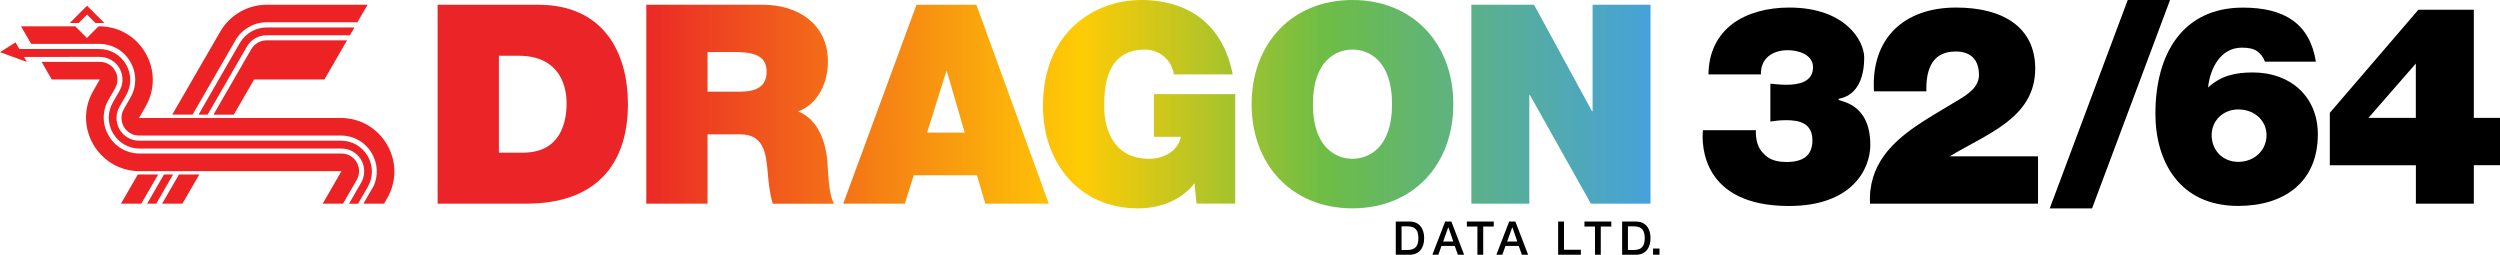 <?xml version="1.0" encoding="utf-8"?>
<!-- Generator: Adobe Illustrator 25.0.0, SVG Export Plug-In . SVG Version: 6.00 Build 0)  -->
<svg version="1.1" id="Layer_1" xmlns="http://www.w3.org/2000/svg" xmlns:xlink="http://www.w3.org/1999/xlink" x="0px" y="0px"
	 viewBox="0 0 3840 391.3" style="enable-background:new 0 0 3840 391.3;" xml:space="preserve">
<style type="text/css">
	.st0{fill:#EC2224;}
	.st1{fill:#FFFFFF;}
	.st2{fill:url(#SVGID_1_);}
	.st3{fill:url(#SVGID_2_);}
	.st4{fill:url(#SVGID_3_);}
	.st5{fill:url(#SVGID_4_);}
	.st6{fill:url(#SVGID_5_);}
	.st7{fill:url(#SVGID_6_);}
	.st8{fill:url(#SVGID_7_);}
	.st9{fill:url(#SVGID_8_);}
	.st10{fill:url(#SVGID_9_);}
	.st11{fill:url(#SVGID_10_);}
	.st12{fill:url(#SVGID_11_);}
	.st13{fill:url(#SVGID_12_);}
	.st14{fill:url(#SVGID_13_);}
	.st15{fill:url(#SVGID_14_);}
	.st16{fill:url(#SVGID_15_);}
	.st17{fill:url(#SVGID_16_);}
	.st18{fill:url(#SVGID_17_);}
	.st19{fill:url(#SVGID_18_);}
	.st20{fill:url(#SVGID_19_);}
	.st21{fill:url(#SVGID_20_);}
	.st22{fill:url(#SVGID_21_);}
	.st23{fill:url(#SVGID_22_);}
	.st24{fill:url(#SVGID_23_);}
	.st25{fill:url(#SVGID_24_);}
	.st26{fill:url(#SVGID_25_);}
	.st27{fill:url(#SVGID_26_);}
	.st28{fill:url(#SVGID_27_);}
	.st29{fill:url(#SVGID_28_);}
	.st30{fill:url(#SVGID_29_);}
	.st31{fill:url(#SVGID_30_);}
	.st32{fill:url(#SVGID_31_);}
	.st33{fill:url(#SVGID_32_);}
	.st34{fill:url(#SVGID_33_);}
	.st35{fill:url(#SVGID_34_);}
	.st36{fill:url(#SVGID_35_);}
	.st37{fill:url(#SVGID_36_);}
	.st38{fill:url(#SVGID_37_);}
	.st39{fill:url(#SVGID_38_);}
</style>
<g>
	<g>
		<polygon class="st0" points="265.8,268 240,312.8 226,312.8 251.9,268 		"/>
		<path class="st0" d="M318.9,176.1l60.3-104.5c6.2-10.8,17.7-17.4,30.2-17.4h128.1l6.9-12h-87.9l-46.9,0
			c-16.9,0-32.6,9.1-41.1,23.7l-22.8,39.4l-0.7,1.2L305,176.1H318.9z"/>
		<g>
			<path class="st0" d="M564.6,7.3l-108,0l0,0h-46.9c-29.4,0-56.6,15.7-71.3,41.1l-22.8,39.4l-0.7,1.2l-50.3,87h31.2l65.9-114.2
				c9.8-17,28.2-27.6,47.8-27.6H549L564.6,7.3z"/>
			<path class="st0" d="M390.3,122.1h108L533,62H409.4c-9.7,0-18.6,5.2-23.4,13.5l-58.1,100.6h31.2L390.3,122.1z"/>
			<polygon class="st0" points="306.1,268 280.2,312.8 249,312.8 274.9,268 			"/>
			<polygon class="st0" points="211.7,268 185.8,312.8 217,312.8 242.9,268 			"/>
		</g>
		<path class="st0" d="M79.5,122.1h73.8l-10,17.4c-31.7,54.9,7.9,123.4,71.3,123.4h0l309.9,0l-28.8,49.9h31.2l21-36.4
			c4.8-8.4,4.8-18.7,0-27.1c-4.8-8.4-13.8-13.5-23.4-13.5H214.6c-20,0-37.9-10.3-47.8-27.6c-10-17.3-10-37.9,0-55.2l10-17.4
			c4.8-8.4,4.8-18.7,0-27.1c-4.8-8.4-13.8-13.5-23.4-13.5H63.9L79.5,122.1z"/>
		<path class="st0" d="M47.9,67.4h104.5c20,0,37.9,10.3,47.8,27.6c10,17.3,10,37.9,0,55.2l-10,17.4c-4.8,8.4-4.8,18.7,0,27.1
			c4.8,8.4,13.8,13.5,23.4,13.5l309.9,0c20,0,37.9,10.3,47.8,27.6c8.8,15.3,9.8,33.1,3.1,49l-16.2,28h31.7l4.7-8.2
			c31.7-54.9-7.9-123.4-71.3-123.4l-167.3,0h-94.4l-48.1,0l10-17.4c31.7-54.9-7.9-123.4-71.3-123.4h-0.8l-17.9,17.9l-17.9-17.9H32.3
			L47.9,67.4z"/>
		<g>
			<polygon class="st0" points="120.9,35.3 133.7,22.4 146.6,35.3 160.3,35.3 133.7,8.8 107.2,35.3 			"/>
		</g>
		<path class="st0" d="M41.3,95.1L0,80.1l23.9-15l5.9,10.2h122.7c17.1,0,32.5,8.9,41.1,23.7c8.6,14.8,8.6,32.6,0,47.4l-10,17.4
			c-6.2,10.8-6.2,24.1,0,34.9c6.2,10.8,17.7,17.4,30.2,17.4l309.9,0c17.1,0,32.5,8.9,41.1,23.7s8.6,32.6,0,47.4l-14.8,25.7h-13.9
			l18.7-32.4c6.2-10.8,6.2-24.1,0-34.9c-6.2-10.8-17.7-17.4-30.2-17.4H309h-94.4c-17.1,0-32.5-8.9-41.1-23.7
			c-8.6-14.8-8.6-32.6,0-47.4l10-17.4c6.2-10.8,6.2-24.1,0-34.9c-6.2-10.8-17.7-17.4-30.2-17.4H36.8L41.3,95.1z"/>
	</g>
	<g>
		<path d="M2878.4,140.4c-4.7-81.7,46.2-128.8,126.2-128.8c72.3,0,121.5,30.4,121.5,93.7c0,76.2-74.5,100.1-130.5,134.4v0.4h134.8
			v72.7h-258c-1.7-28.7,6.8-53.5,21.4-73.6c24.8-34.7,67.6-57.3,105.7-80.5c15.4-9.4,40.2-21.4,40.2-43.2c0-27-15.8-36.4-35.9-36.4
			c-34.2,0-45.8,24.8-44.9,61.2H2878.4z"/>
		<g>
			<path d="M2143.9,340.3h21.1c15.7,0,22.5,11.4,22.5,25.5s-6.8,25.5-22.5,25.5h-21.1V340.3z M2152.8,384h8.8c14,0,17-8,17-18.2
				s-3-18.2-17-18.2h-8.8V384z"/>
			<path d="M2219.8,340.3h9.5l19.6,51h-9.6l-4.8-13.5h-20.4l-4.8,13.5h-9.2L2219.8,340.3z M2216.7,371h15.6l-7.6-21.9h-0.2
				L2216.7,371z"/>
			<path d="M2253.1,340.3h41.3v7.7h-16.2v43.3h-8.9V348h-16.2V340.3z"/>
			<path d="M2318.1,340.3h9.5l19.6,51h-9.6l-4.8-13.5h-20.4l-4.8,13.5h-9.2L2318.1,340.3z M2315,371h15.6l-7.6-21.9h-0.2L2315,371z"
				/>
			<path d="M2393.4,340.3h8.9v43.3h25.9v7.7h-34.9V340.3z"/>
			<path d="M2433.7,340.3h41.3v7.7h-16.2v43.3h-8.9V348h-16.2V340.3z"/>
			<path d="M2491.6,340.3h21.1c15.7,0,22.5,11.4,22.5,25.5s-6.8,25.5-22.5,25.5h-21.1V340.3z M2500.5,384h8.8c14,0,17-8,17-18.2
				s-3-18.2-17-18.2h-8.8V384z"/>
			<path d="M2539.1,381.7h9.9v9.6h-9.9V381.7z"/>
		</g>
		<g>
			<g>
				<linearGradient id="SVGID_1_" gradientUnits="userSpaceOnUse" x1="672.181" y1="160.04" x2="2535.246" y2="160.04">
					<stop  offset="0.16" style="stop-color:#EA2427"/>
					<stop  offset="0.53" style="stop-color:#FFCC05"/>
					<stop  offset="0.732" style="stop-color:#6DBD46"/>
					<stop  offset="1" style="stop-color:#46A2DA"/>
				</linearGradient>
				<path class="st2" d="M826.7,7.3H672.2v305.5h136.1c106.5,0,156.2-59.5,156.2-153.2C964.4,82.6,928.5,7.3,826.7,7.3z
					 M803.1,234.5h-36.8V85.6h30c68,0,74,53.5,74,72.7C870.3,187,861.7,234.5,803.1,234.5z M1225.9,171.2
					c31.2-11.6,45.8-44.9,45.8-76.6c0-57.8-46.2-87.3-99.7-87.3H992.7v305.5h94.1V206.3h50.1c37.2,0,39.8,30.4,42.4,59.5
					c1.3,15.8,3,31.7,7.7,47.1h94.1c-8.6-14.1-9-50.5-10.3-65.5C1267.4,209.2,1251.6,181,1225.9,171.2z M1136,140.8h-49.2V80h44.1
					c35.9,0,46.6,11.1,46.6,30.4C1177.5,137.8,1153.6,140.8,1136,140.8z M1407.7,7.3l-112.5,305.5h94.6l13.7-43.6h97.1l12.8,43.6
					h97.6L1499.7,7.3H1407.7z M1424,203.7l29.5-94.1h0.9l27.4,94.1H1424z M1772.3,210.1h41.5c-4.7,22.7-27,33.8-48.8,33.8
					c-57.3,0-68.9-50.1-68.9-78.7c0-21-2.1-89,62.5-89c22.3,0,41.1,15.8,44.5,38.1h90.3C1879.7,42.4,1830.5,0,1752.6,0
					C1683.7,0,1602,46.6,1602,163c0,86.9,55.6,157,145.9,157c33.4,0,65.9-11.6,86.9-38.5l3,31.2h59.5V144.6h-124.9V210.1z M2077.4,0
					c-92.9,0-154.9,66.8-154.9,160c0,93.3,62,160,154.9,160c92.9,0,154.9-66.8,154.9-160C2232.3,66.8,2170.3,0,2077.4,0z
					 M2077.4,243.9c-24,0-60.8-15.8-60.8-83.9s36.8-83.9,60.8-83.9c24,0,60.8,15.8,60.8,83.9S2101.4,243.9,2077.4,243.9z
					 M2446.2,7.3v163.5h-0.9l-89-163.5h-96.3v305.5h89V145.9h0.9l93.7,166.9h91.6V7.3H2446.2z"/>
			</g>
		</g>
		<path d="M2624.2,114.3c0.4-35.1,14.5-60.8,37.2-77.9c22.7-16.7,53.5-24.8,86.9-24.8c86.4,0,115.1,51.3,115.1,76.6
			c0,62.5-39.4,62.5-39.4,63.8v0.9c0,3.4,48.8,3.4,48.8,69.8c0,36.4-27.4,93.7-124.9,93.7c-133.9,0-134.4-94.1-132.2-116.4h81.3
			c-0.4,15.8,3.4,27.8,11.6,35.5c8.1,9.8,20.5,13.3,35.5,13.3c24.4,0,39.8-9,39.8-33.4c0-26.1-20.1-30.8-39.8-30.8
			c-12.4,0-18.4,1.3-24.8,2.1v-58.2c6.4,0.4,13.3,1.7,24.8,1.7c18,0,40.7-3.9,40.7-27c0-18.8-21.4-26.1-38.9-26.1
			c-23.1,0-41.9,12.4-41.1,37.2H2624.2z"/>
		<g>
			<path d="M3268.2,0h65l-119.8,320.1h-65L3268.2,0z"/>
			<path d="M3478.9,94.6c-1.7-5.6-6-11.6-12.4-16.3c-6-3.9-13.7-5.1-23.1-5.1c-32.5,0-48.8,31.7-51.8,61.2
				c20.1-18.4,41.9-23.1,68.9-23.1c57.3,0,99.7,36.8,99.7,95c0,73.2-51.3,110-122.4,110c-90.3,0-127.1-68.5-127.1-141.6
				c0-93.7,43.2-163,134.4-163c64.2,0,102.7,24.8,112.1,83H3478.9z M3397.1,207.5c0,23.5,17.1,41.1,40.7,41.1
				c25.7,0,43.6-18.4,43.6-41.1c0-21-17.1-39.4-43.6-39.4C3414.7,168.2,3397.1,185.3,3397.1,207.5z"/>
			<path d="M3710.8,253.8h-132.2v-80.5L3714.6,15h85.2v166h40.2v72.7h-40.2v59.1h-89V253.8z M3638,181h72.7V97.6L3638,181z"/>
		</g>
	</g>
</g>
</svg>
